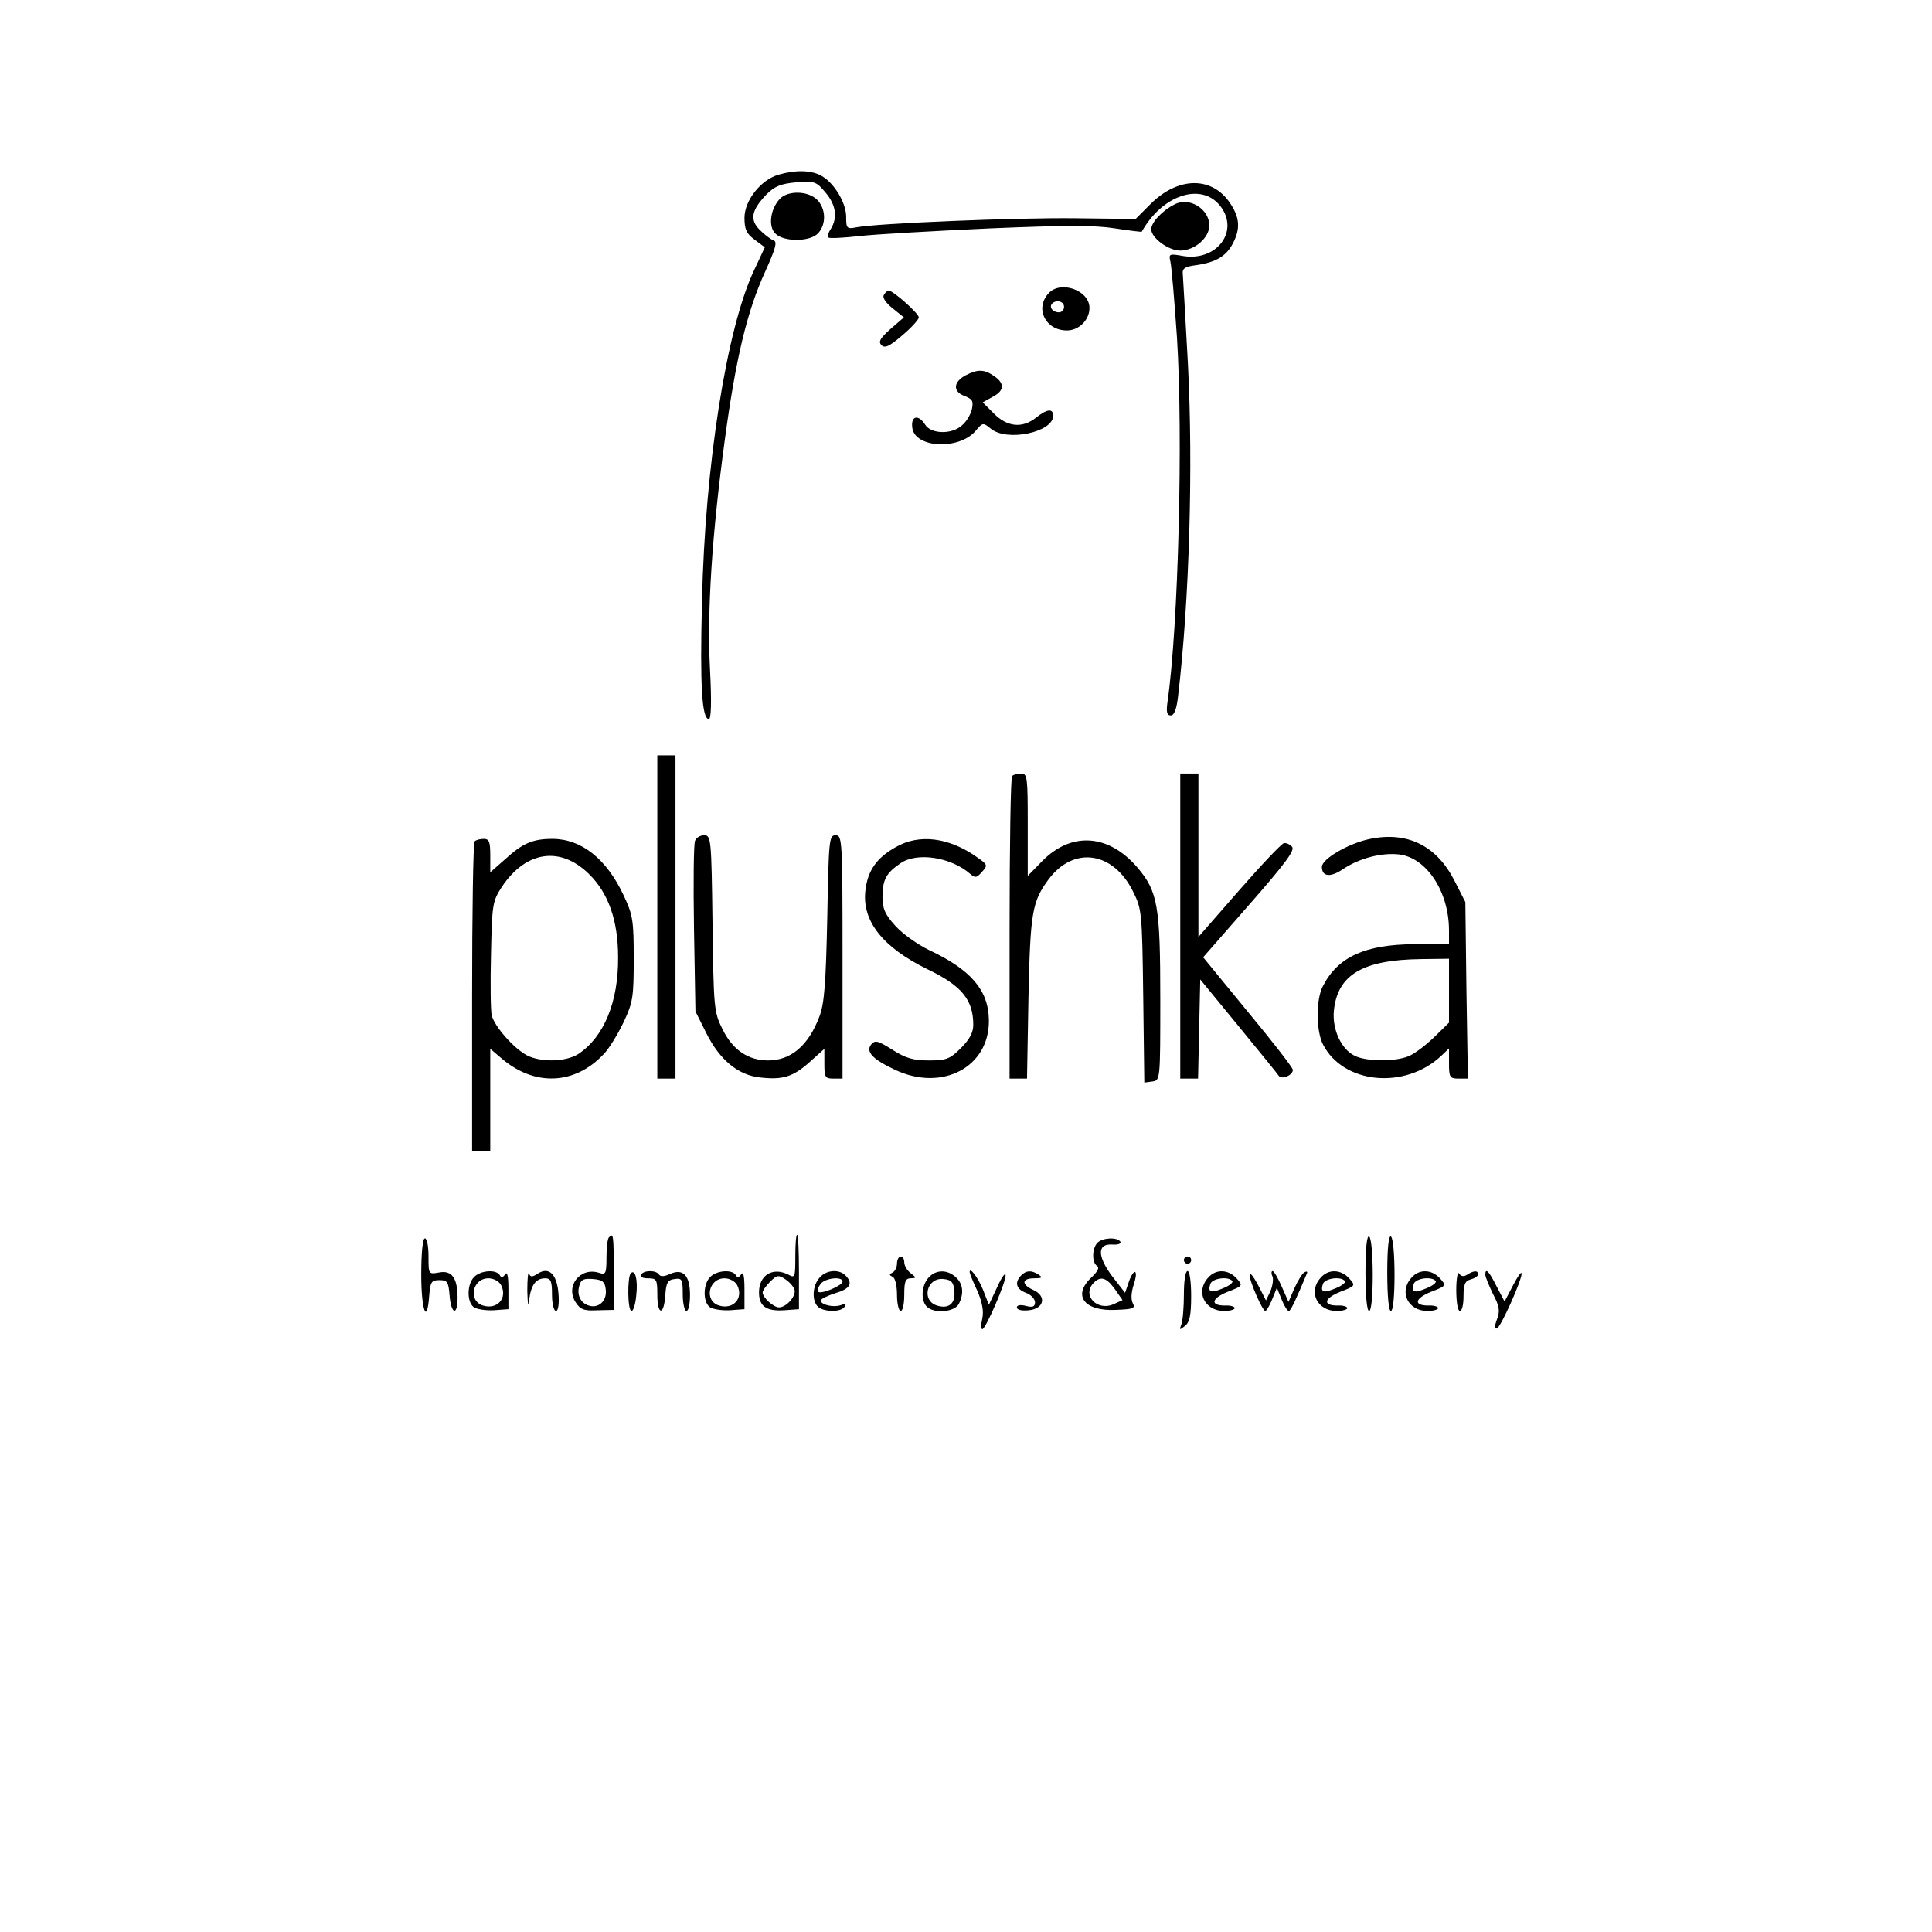 <?xml version="1.0" standalone="no"?>
<!DOCTYPE svg PUBLIC "-//W3C//DTD SVG 20010904//EN"
 "http://www.w3.org/TR/2001/REC-SVG-20010904/DTD/svg10.dtd">
<svg version="1.0" xmlns="http://www.w3.org/2000/svg"
 width="532pt" height="532pt" viewBox="0 0 532 532"
 preserveAspectRatio="xMidYMid meet">
<g transform="translate(0,532) scale(0.1,-0.1)"
fill="#000000" stroke="none">
<path d="M2144 4839 c-49 -14 -94 -71 -94 -119 0 -32 6 -44 28 -60 l28 -21
-29 -62 c-76 -159 -136 -541 -144 -914 -6 -234 0 -323 19 -323 6 0 8 45 3 138
-8 160 5 367 41 632 30 222 61 353 111 462 29 64 34 83 23 86 -8 3 -25 16 -38
29 -28 28 -23 54 18 97 23 23 39 30 83 34 50 4 55 2 80 -28 29 -34 34 -69 15
-100 -7 -10 -10 -21 -7 -24 3 -3 42 -1 86 4 45 5 205 14 357 21 213 9 291 9
347 0 39 -6 72 -10 73 -9 56 101 164 137 216 71 54 -69 -9 -153 -102 -138 -39
7 -40 6 -35 -16 3 -13 11 -107 18 -209 17 -271 4 -793 -26 -1002 -4 -28 -2
-38 9 -38 9 0 16 17 20 53 31 262 42 631 27 917 -7 124 -13 234 -14 245 -2 16
6 21 38 25 54 8 82 25 100 60 21 40 19 71 -8 111 -50 74 -143 73 -219 -3 l-41
-41 -166 2 c-162 2 -549 -14 -603 -25 -26 -5 -28 -3 -28 29 0 40 -35 96 -70
114 -29 15 -71 15 -116 2z"/>
<path d="M2147 4772 c-26 -28 -32 -76 -12 -95 23 -24 97 -23 118 1 23 25 21
68 -3 92 -25 25 -81 26 -103 2z"/>
<path d="M3234 4757 c-34 -17 -64 -50 -64 -68 0 -24 47 -59 80 -59 39 0 80 35
80 69 0 46 -56 80 -96 58z"/>
<path d="M2887 4512 c-38 -42 -8 -102 51 -102 33 0 62 29 62 62 0 49 -80 77
-113 40z m43 -37 c0 -8 -6 -15 -14 -15 -17 0 -28 14 -19 24 12 12 33 6 33 -9z"/>
<path d="M2434 4508 c-5 -7 5 -22 24 -37 l31 -25 -37 -32 c-28 -25 -34 -35
-25 -44 9 -10 22 -4 57 26 25 21 46 44 46 50 0 11 -71 74 -83 74 -3 0 -9 -5
-13 -12z"/>
<path d="M2660 4287 c-35 -18 -37 -45 -5 -57 23 -9 26 -14 21 -38 -4 -15 -16
-35 -28 -44 -28 -25 -84 -23 -100 2 -19 30 -40 25 -36 -7 6 -57 128 -63 174
-10 20 24 21 24 43 6 45 -36 171 -9 171 36 0 21 -17 19 -47 -5 -38 -30 -79
-26 -116 11 l-31 31 27 15 c33 17 34 37 5 57 -27 19 -45 20 -78 3z"/>
<path d="M1810 2795 l0 -445 25 0 25 0 0 445 0 445 -25 0 -25 0 0 -445z"/>
<path d="M2787 3183 c-4 -3 -7 -192 -7 -420 l0 -413 24 0 24 0 4 223 c5 234
10 264 55 325 69 93 178 78 233 -33 24 -48 25 -57 28 -288 l3 -238 22 3 c22 3
22 4 22 228 0 254 -7 295 -62 360 -80 94 -183 101 -264 18 l-39 -40 0 141 c0
130 -1 141 -18 141 -10 0 -22 -3 -25 -7z"/>
<path d="M3250 2770 l0 -420 25 0 24 0 3 137 3 136 105 -128 c58 -71 108 -132
111 -137 8 -12 39 1 39 16 0 6 -56 78 -124 160 l-123 150 127 145 c98 112 126
149 118 159 -6 7 -17 12 -23 10 -7 -2 -62 -60 -124 -131 l-111 -127 0 225 0
225 -25 0 -25 0 0 -420z"/>
<path d="M1914 3005 c-4 -8 -5 -117 -3 -242 l4 -228 30 -60 c37 -74 88 -116
149 -122 62 -7 90 2 136 43 l40 36 0 -41 c0 -37 2 -41 25 -41 l25 0 0 335 c0
323 -1 335 -19 335 -18 0 -19 -12 -23 -227 -4 -183 -8 -237 -22 -273 -30 -79
-78 -120 -141 -120 -55 0 -98 29 -126 87 -23 46 -24 59 -27 291 -3 232 -4 242
-23 242 -11 0 -22 -7 -25 -15z"/>
<path d="M3773 3010 c-59 -12 -133 -55 -133 -77 0 -27 23 -30 57 -7 46 31 108
47 157 41 75 -10 136 -103 136 -209 l0 -38 -97 0 c-134 -1 -209 -35 -250 -115
-20 -37 -19 -124 0 -161 56 -109 225 -125 325 -32 l22 21 0 -41 c0 -38 2 -42
26 -42 l26 0 -4 243 -3 243 -30 59 c-49 96 -129 136 -232 115z m217 -418 l0
-88 -42 -41 c-24 -23 -56 -47 -71 -52 -38 -15 -116 -14 -147 2 -37 18 -62 73
-57 124 10 99 79 140 240 142 l77 1 0 -88z"/>
<path d="M1307 3003 c-4 -3 -7 -197 -7 -430 l0 -423 25 0 25 0 0 141 0 141 33
-28 c90 -76 200 -71 279 13 15 15 39 55 55 88 26 55 28 70 28 175 0 105 -2
120 -28 175 -47 100 -116 155 -196 155 -54 0 -82 -12 -130 -56 l-41 -36 0 46
c0 38 -3 46 -18 46 -10 0 -22 -3 -25 -7z m315 -90 c53 -52 80 -127 80 -229 1
-123 -39 -219 -109 -266 -34 -22 -103 -24 -142 -4 -36 19 -89 79 -97 110 -3
13 -4 88 -2 168 3 138 4 146 30 186 66 99 161 113 240 35z"/>
<path d="M2466 2987 c-52 -29 -77 -65 -83 -119 -10 -84 48 -157 171 -217 94
-45 126 -84 126 -153 0 -21 -10 -40 -34 -64 -30 -30 -40 -34 -88 -34 -43 0
-64 6 -100 29 -40 25 -48 28 -59 15 -16 -20 4 -41 66 -70 130 -61 260 8 258
137 -1 83 -50 139 -165 193 -31 15 -72 44 -92 66 -30 33 -36 48 -36 83 1 45
10 63 50 90 45 31 138 17 191 -29 14 -12 18 -12 33 5 16 18 16 20 -13 40 -77
55 -160 66 -225 28z"/>
<path d="M1677 1913 c-4 -3 -7 -28 -7 -55 0 -45 -2 -49 -20 -43 -52 17 -94
-36 -65 -81 13 -20 23 -24 60 -22 l45 1 0 104 c0 103 -1 109 -13 96z m-9 -144
c4 -31 -20 -53 -47 -44 -23 7 -34 31 -25 57 4 15 13 18 37 16 26 -2 33 -8 35
-29z"/>
<path d="M2190 1860 c0 -57 -1 -60 -19 -50 -43 22 -81 -1 -81 -49 0 -38 20
-52 69 -49 l41 3 0 103 c0 56 -2 102 -5 102 -3 0 -5 -27 -5 -60z m-2 -92 c4
-18 -23 -48 -43 -48 -15 0 -45 27 -45 41 0 5 9 18 21 30 18 18 23 19 42 6 12
-8 23 -21 25 -29z"/>
<path d="M3760 1816 c0 -64 4 -106 10 -106 6 0 10 40 10 99 0 56 -4 103 -10
106 -6 4 -10 -32 -10 -99z"/>
<path d="M3820 1816 c0 -64 4 -106 10 -106 6 0 10 40 10 99 0 56 -4 103 -10
106 -6 4 -10 -32 -10 -99z"/>
<path d="M1160 1810 c0 -99 16 -141 22 -57 3 37 6 42 28 42 22 0 25 -5 28 -42
4 -52 22 -58 22 -7 0 55 -16 77 -51 70 -29 -5 -29 -5 -29 44 0 28 -4 50 -10
50 -6 0 -10 -40 -10 -100z"/>
<path d="M3022 1898 c-15 -15 -16 -55 -1 -64 7 -4 2 -15 -15 -31 -54 -50 -21
-94 66 -90 49 2 55 4 47 19 -5 10 -4 28 2 48 6 17 9 34 5 37 -3 3 -11 -8 -17
-25 l-11 -32 -35 45 c-42 56 -42 91 0 88 15 -1 25 2 22 8 -9 13 -49 11 -63 -3z
m48 -128 l21 -30 -24 -11 c-46 -21 -89 25 -55 59 19 19 35 14 58 -18z"/>
<path d="M2470 1841 c0 -11 -6 -22 -12 -25 -10 -5 -10 -7 0 -12 7 -3 12 -24
12 -50 0 -24 5 -44 10 -44 6 0 10 20 10 45 0 36 3 45 18 45 16 1 16 1 0 14
-10 7 -18 21 -18 30 0 9 -4 16 -10 16 -5 0 -10 -9 -10 -19z"/>
<path d="M3260 1850 c0 -5 5 -10 10 -10 6 0 10 5 10 10 0 6 -4 10 -10 10 -5 0
-10 -4 -10 -10z"/>
<path d="M1306 1804 c-20 -19 -21 -68 -2 -83 8 -6 32 -10 55 -9 l41 3 0 55 c0
35 -3 50 -9 41 -6 -9 -11 -10 -15 -2 -10 16 -52 13 -70 -5z m74 -23 c18 -36
-11 -68 -50 -56 -42 13 -29 75 15 75 14 0 29 -8 35 -19z"/>
<path d="M1452 1765 c1 -37 3 -47 5 -25 5 42 19 60 44 60 16 0 19 -8 19 -45 0
-25 5 -45 11 -45 6 0 9 19 7 46 -4 55 -26 77 -57 57 -15 -10 -21 -10 -24 0 -3
7 -5 -15 -5 -48z"/>
<path d="M1737 1814 c-10 -11 -9 -104 2 -104 5 0 11 19 13 43 5 43 -3 73 -15
61z"/>
<path d="M1765 1810 c-4 -6 5 -10 19 -10 24 0 26 -3 26 -45 0 -57 18 -59 22
-2 2 35 7 43 26 45 20 3 22 -1 22 -42 0 -25 5 -46 10 -46 6 0 10 20 10 44 0
54 -19 74 -55 58 -15 -7 -26 -8 -30 -2 -8 13 -42 13 -50 0z"/>
<path d="M1956 1804 c-20 -19 -21 -68 -2 -83 8 -6 32 -10 55 -9 l41 3 0 55 c0
35 -3 50 -9 41 -6 -9 -11 -10 -15 -2 -10 16 -52 13 -70 -5z m74 -23 c18 -36
-11 -68 -50 -56 -42 13 -29 75 15 75 14 0 29 -8 35 -19z"/>
<path d="M2257 1802 c-20 -22 -22 -63 -5 -80 15 -15 65 -16 74 0 5 8 2 9 -11
4 -20 -7 -55 1 -55 13 0 4 18 13 40 20 41 12 50 27 28 49 -18 18 -53 15 -71
-6z m63 -11 c0 -11 -59 -36 -67 -28 -3 4 0 13 7 22 13 16 60 21 60 6z"/>
<path d="M2557 1802 c-20 -22 -22 -63 -5 -80 20 -20 76 -15 88 7 15 29 12 56
-8 74 -24 22 -55 21 -75 -1z m71 -38 c3 -34 -16 -49 -48 -39 -44 14 -28 78 18
73 22 -2 28 -9 30 -34z"/>
<path d="M2670 1817 c0 -3 9 -26 21 -51 14 -32 18 -57 14 -76 -4 -17 -4 -30 0
-30 9 0 65 129 64 148 0 10 -11 -5 -23 -32 l-23 -49 -16 41 c-13 33 -37 65
-37 49z"/>
<path d="M2812 1808 c-19 -19 -14 -38 13 -48 14 -5 25 -17 25 -26 0 -12 -6
-15 -25 -10 -15 4 -25 2 -25 -4 0 -7 14 -10 33 -8 42 4 50 39 12 56 -33 15
-32 32 3 32 21 0 24 2 12 10 -20 13 -34 12 -48 -2z"/>
<path d="M3260 1756 c0 -35 -3 -73 -7 -83 -6 -16 -5 -16 10 -4 13 10 17 30 17
82 0 39 -4 69 -10 69 -6 0 -10 -28 -10 -64z"/>
<path d="M3327 1802 c-36 -39 -10 -92 44 -92 16 0 29 4 29 8 0 4 -12 8 -27 7
-42 0 -37 20 8 38 42 16 42 17 24 37 -23 25 -57 26 -78 2z m66 -9 c4 -4 -7
-13 -24 -20 -35 -15 -44 -12 -36 12 6 15 48 21 60 8z"/>
<path d="M3441 1810 c-1 -18 36 -100 43 -100 3 0 12 14 19 32 l13 32 13 -32
c7 -18 16 -32 20 -32 5 0 20 32 50 104 2 5 -2 6 -8 2 -6 -4 -18 -24 -27 -44
l-16 -37 -19 43 c-10 23 -21 42 -25 42 -3 0 -4 -7 0 -15 3 -8 0 -27 -6 -41
l-12 -25 -22 43 c-13 24 -23 36 -23 28z"/>
<path d="M3637 1802 c-36 -39 -10 -92 44 -92 16 0 29 4 29 8 0 4 -12 8 -27 7
-42 0 -37 20 8 38 42 16 42 17 24 37 -23 25 -57 26 -78 2z m66 -9 c4 -4 -7
-13 -24 -20 -35 -15 -44 -12 -36 12 6 15 48 21 60 8z"/>
<path d="M3887 1802 c-36 -39 -10 -92 44 -92 16 0 29 4 29 8 0 4 -12 8 -27 7
-42 0 -37 20 8 38 42 16 42 17 24 37 -23 25 -57 26 -78 2z m66 -9 c4 -4 -7
-13 -24 -20 -35 -15 -44 -12 -36 12 6 15 48 21 60 8z"/>
<path d="M4010 1768 c0 -32 4 -58 10 -58 6 0 10 18 10 41 0 32 4 42 20 46 11
3 20 9 20 14 0 11 -11 11 -30 -1 -9 -6 -17 -5 -22 3 -4 7 -8 -14 -8 -45z"/>
<path d="M4090 1810 c0 -6 10 -30 21 -53 18 -34 20 -47 11 -70 -7 -19 -7 -27
0 -25 11 4 68 132 68 151 -1 7 -11 -8 -24 -33 l-23 -44 -22 42 c-21 42 -31 52
-31 32z"/>
</g>
</svg>
